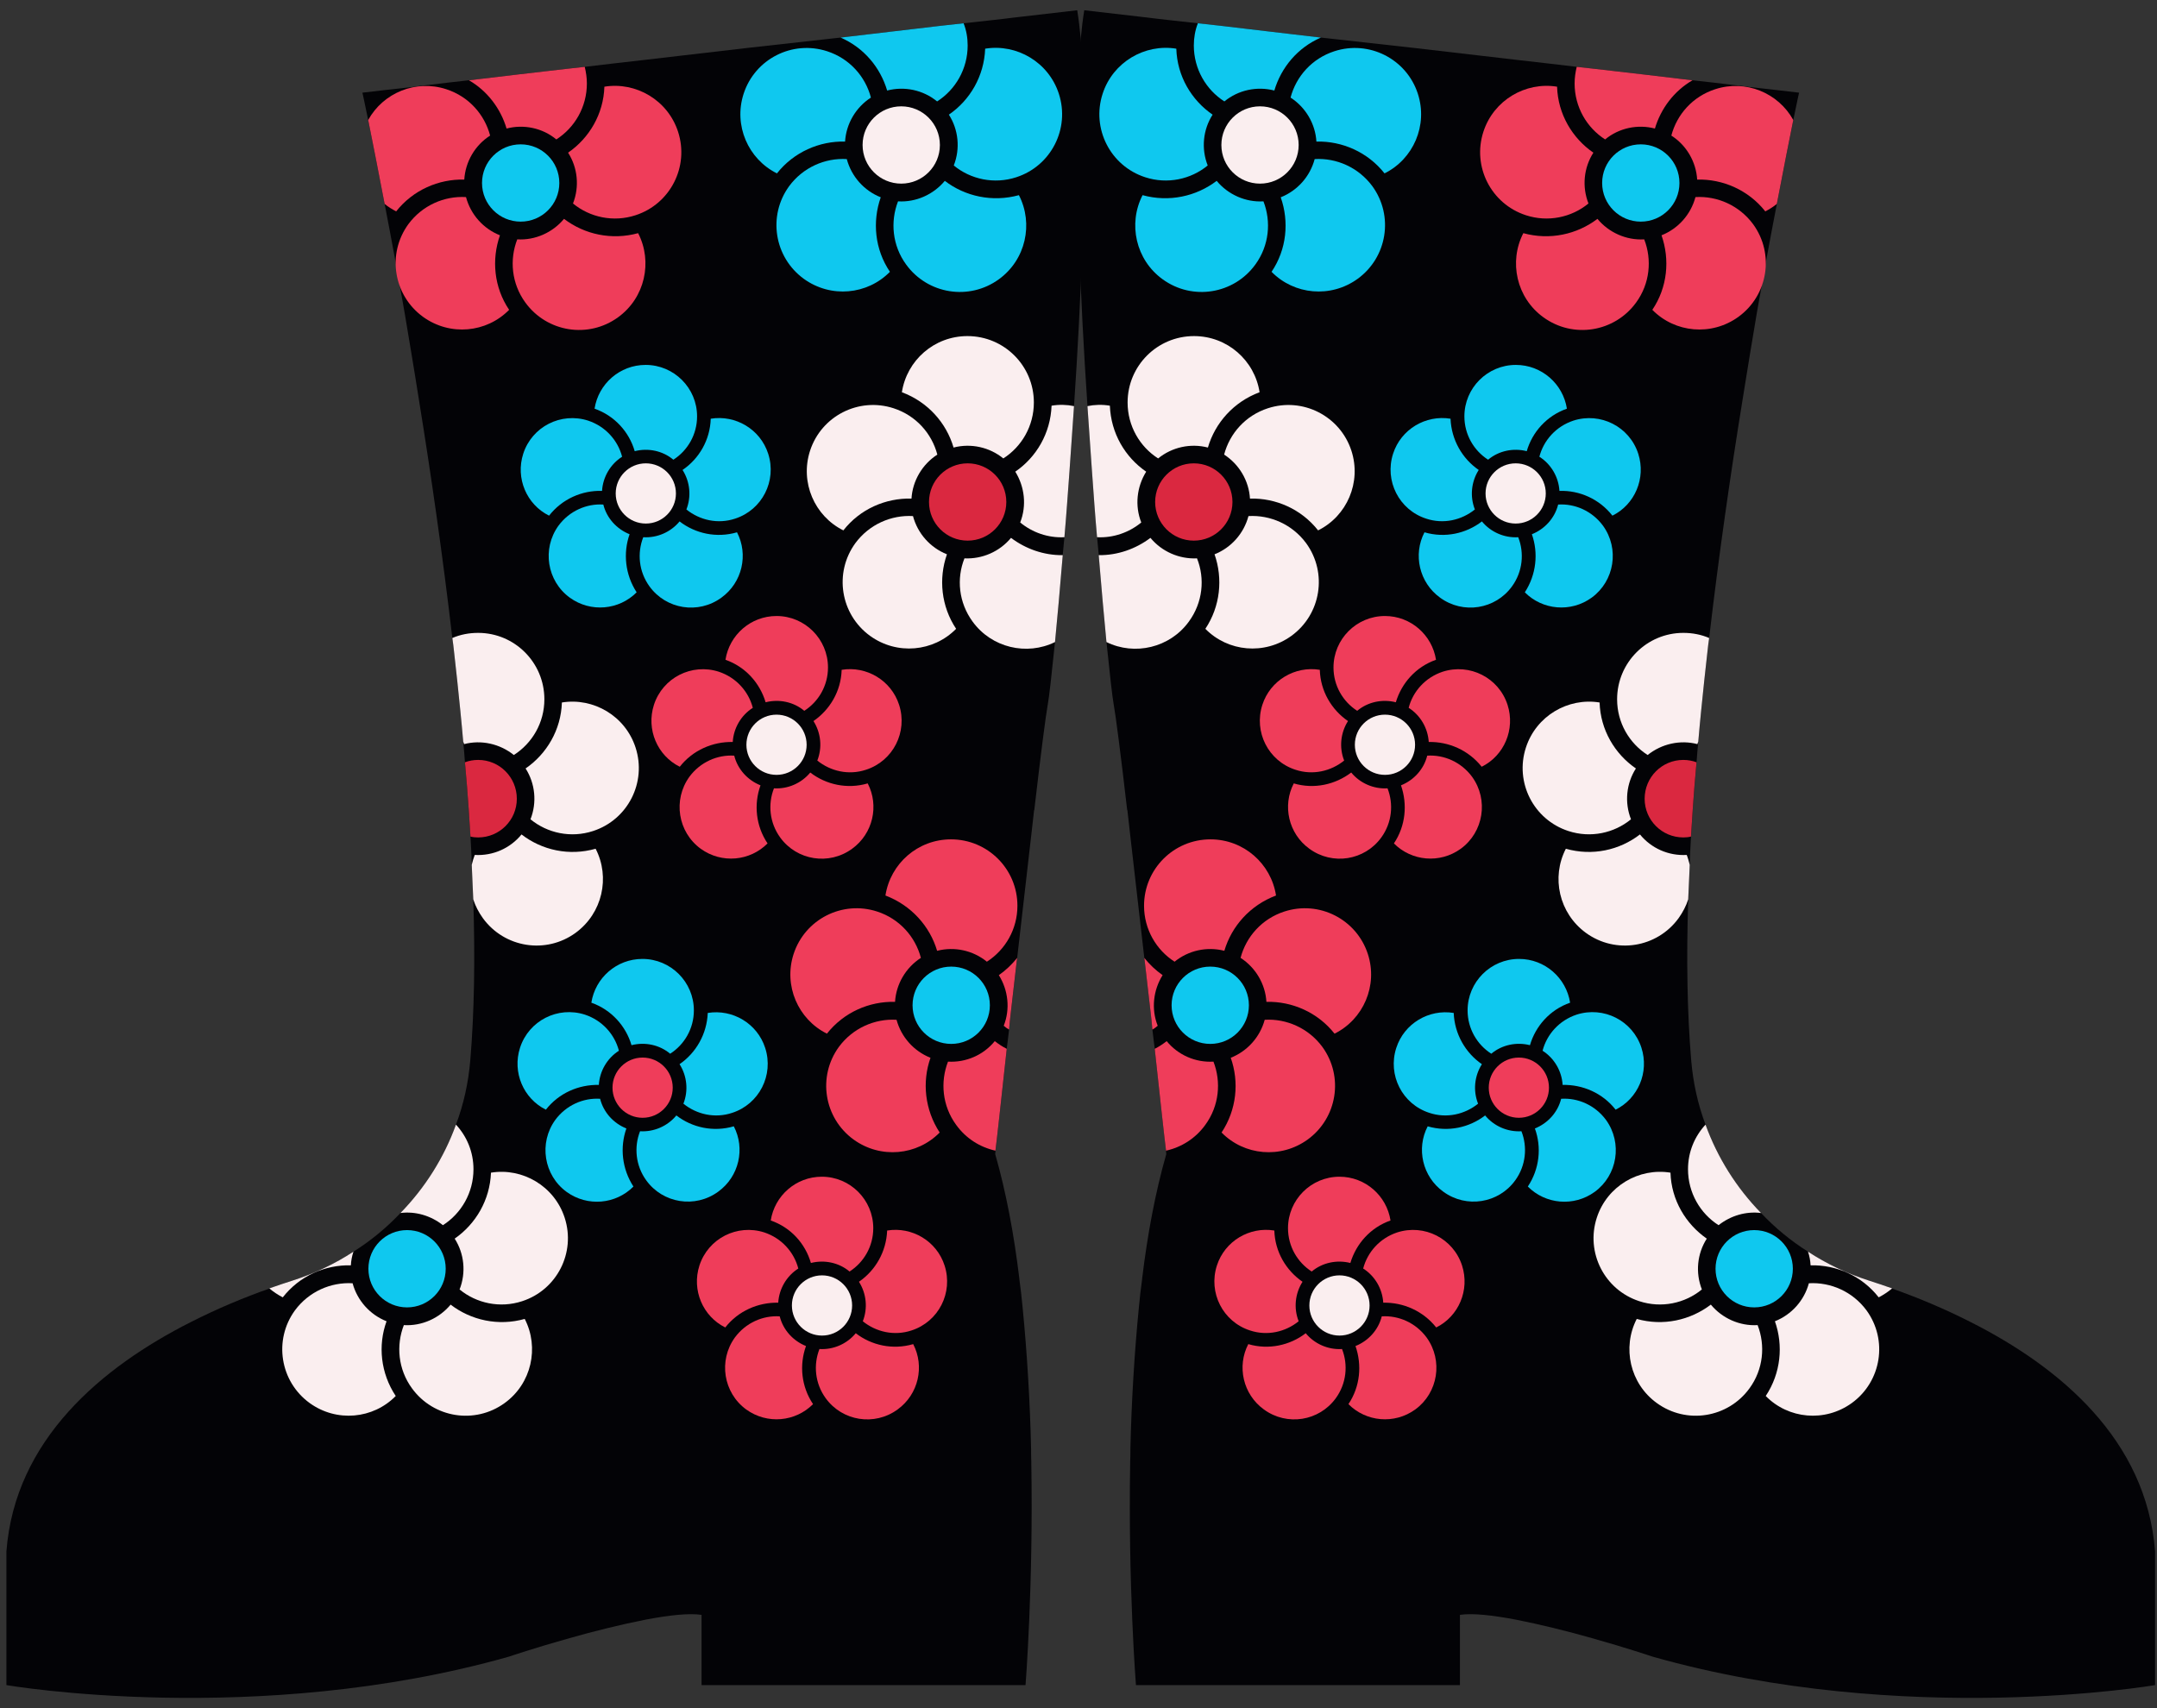 <svg width="101" height="80" viewBox="0 0 101 80" fill="none" xmlns="http://www.w3.org/2000/svg">
<rect x="0" y="0" width="101" height="80" fill="#333333" stroke="none"/>
<g clip-path="url(#clip0_301_2160)">
<path d="M50.78 7.41C50.77 8.66 50.73 10.01 50.68 11.39C50.6 13.88 50.46 16.5 50.29 19.02C50.22 20.05 50.15 21.06 50.08 22.04C50 23.13 49.93 24.17 49.84 25.16C49.81 25.45 49.79 25.73 49.76 26V26.03C49.63 27.58 49.51 28.95 49.4 30.07C49.24 31.63 49.12 32.69 49.06 33C48.97 33.49 48.72 35.42 48.43 37.94C48.43 37.94 48.42 37.94 48.42 37.95C48.38 38.32 48.33 38.71 48.29 39.1C48.08 40.91 47.85 42.9 47.63 44.85V44.86C47.62 44.91 47.62 44.95 47.61 45L47.32 47.52C47.29 47.76 47.27 47.99 47.25 48.22C47.21 48.53 47.18 48.83 47.14 49.12C46.88 51.51 46.68 53.36 46.61 53.89C46.61 54 46.6 54.05 46.6 54.05C47.11 55.83 47.48 57.81 47.73 59.88V59.9C47.79 60.34 47.84 60.76 47.88 61.2C48.1 63.43 48.23 65.7 48.28 67.84C48.28 68.05 48.28 68.26 48.29 68.46V68.5C48.39 74.26 48.02 78.92 48.02 78.92H32.85V75.63C32.26 75.54 31.31 75.65 30.25 75.85C29.08 76.08 27.79 76.4 26.67 76.72C25.06 77.17 23.82 77.59 23.82 77.59C12.01 80.93 0.3 78.92 0.3 78.92V72.66C0.7 67.42 4.76 64.03 8.93 61.92C10.19 61.28 11.44 60.76 12.61 60.35V60.34C12.99 60.21 13.35 60.08 13.71 59.97C14.73 59.64 15.68 59.19 16.55 58.62C17.36 58.11 18.1 57.5 18.75 56.81C19.9 55.63 20.79 54.22 21.35 52.67C21.71 51.72 21.93 50.71 22.02 49.67C22.21 47.41 22.25 44.85 22.16 42.12C22.14 41.6 22.12 41.06 22.09 40.52C22.09 40.51 22.09 40.5 22.09 40.5C22.09 40.25 22.07 40 22.06 39.74C22.05 39.55 22.04 39.37 22.03 39.18C22 38.77 21.98 38.36 21.95 37.95C21.95 37.94 21.95 37.94 21.95 37.94C21.9 37.2 21.84 36.45 21.77 35.7C21.75 35.38 21.72 35.06 21.69 34.74C21.61 33.79 21.51 32.84 21.41 31.88C21.36 31.43 21.31 30.98 21.26 30.52C21.24 30.31 21.21 30.09 21.18 29.88C20.73 26.02 20.18 22.2 19.62 18.75C19.4 17.34 19.17 16 18.96 14.73C18.88 14.29 18.81 13.86 18.73 13.44V13.43C18.66 13.05 18.6 12.69 18.53 12.33C18.53 12.32 18.53 12.32 18.53 12.31C18.35 11.31 18.17 10.39 18.01 9.55C17.69 7.87 17.42 6.52 17.24 5.62C17.07 4.79 16.97 4.34 16.97 4.34C17.56 4.27 18.34 4.18 19.26 4.08C19.27 4.08 19.27 4.08 19.27 4.08C19.52 4.04 19.77 4.01 20.05 3.98C20.64 3.91 21.28 3.83 21.95 3.76C21.96 3.76 21.96 3.76 21.96 3.76C23.36 3.59 24.91 3.41 26.57 3.22C26.84 3.19 27.11 3.16 27.38 3.13C28.28 3.02 29.2 2.92 30.14 2.81C31.76 2.62 33.42 2.43 35.04 2.24C36.42 2.09 37.79 1.93 39.08 1.79C39.17 1.78 39.27 1.77 39.36 1.76C41.05 1.56 42.62 1.38 44.03 1.21C44.41 1.17 44.77 1.13 45.12 1.09C46 0.99 46.81 0.91 47.5 0.82C49.34 0.61 50.44 0.48 50.44 0.48C50.7 2.08 50.81 4.54 50.78 7.41Z" fill="#030306"/>
<path d="M24.38 10.38C25.38 10.38 26.19 9.57 26.19 8.57C26.19 7.57 25.38 6.76 24.38 6.76C23.38 6.76 22.57 7.57 22.57 8.57C22.57 9.57 23.38 10.38 24.38 10.38Z" fill="#0FC8EF"/>
<path d="M23.41 11.02C22.63 10.71 22.04 10.05 21.82 9.23C20.8 9.17 19.77 9.62 19.12 10.5C18.11 11.89 18.42 13.83 19.81 14.84C21.07 15.75 22.78 15.59 23.84 14.51C23.13 13.46 23.01 12.16 23.41 11.02Z" fill="#EF3D5A"/>
<path d="M26.41 10.25C25.88 10.89 25.06 11.26 24.22 11.21C23.85 12.16 23.95 13.28 24.6 14.17C25.61 15.56 27.55 15.87 28.94 14.86C30.2 13.95 30.57 12.26 29.88 10.92C28.64 11.26 27.37 10.98 26.41 10.25Z" fill="#EF3D5A"/>
<path d="M26.6 7.15C27.05 7.85 27.14 8.74 26.83 9.53C27.62 10.18 28.72 10.42 29.76 10.08C31.39 9.55 32.28 7.8 31.75 6.17C31.27 4.69 29.78 3.82 28.3 4.06C28.26 5.34 27.59 6.47 26.6 7.15Z" fill="#EF3D5A"/>
<path d="M27.48 3.91C27.48 5.01 26.91 5.98 26.05 6.53C25.4 5.99 24.52 5.81 23.72 6.02C23.44 5.08 22.82 4.26 21.96 3.76C23.36 3.59 24.91 3.41 26.57 3.22C26.84 3.19 27.11 3.16 27.38 3.13C27.44 3.38 27.48 3.64 27.48 3.91Z" fill="#EF3D5A"/>
<path d="M22.95 6.35C22.24 6.8 21.79 7.58 21.74 8.41C20.54 8.38 19.34 8.9 18.55 9.9C18.36 9.8 18.18 9.69 18.01 9.55C17.69 7.87 17.42 6.52 17.24 5.62C17.94 4.35 19.47 3.71 20.9 4.18C21.95 4.52 22.69 5.36 22.95 6.35Z" fill="#EF3D5A"/>
<path d="M42.2 8.6C43.2 8.6 44.01 7.79 44.01 6.79C44.01 5.79 43.2 4.98 42.2 4.98C41.2 4.98 40.39 5.79 40.39 6.79C40.39 7.79 41.2 8.6 42.2 8.6Z" fill="#FAEEEF"/>
<path d="M41.24 9.24C40.46 8.93 39.87 8.27 39.65 7.45C38.63 7.39 37.6 7.84 36.95 8.72C35.94 10.11 36.25 12.05 37.64 13.06C38.9 13.97 40.61 13.81 41.67 12.73C40.96 11.68 40.84 10.38 41.24 9.24Z" fill="#0FC8EF"/>
<path d="M44.24 8.47C43.71 9.11 42.89 9.48 42.05 9.43C41.68 10.38 41.78 11.5 42.43 12.39C43.44 13.78 45.38 14.09 46.77 13.08C48.03 12.17 48.4 10.48 47.71 9.14C46.47 9.48 45.19 9.2 44.24 8.47Z" fill="#0FC8EF"/>
<path d="M44.43 5.37C44.88 6.07 44.97 6.96 44.66 7.75C45.45 8.4 46.55 8.64 47.59 8.3C49.22 7.77 50.11 6.02 49.58 4.39C49.1 2.91 47.61 2.04 46.13 2.28C46.08 3.57 45.42 4.69 44.43 5.37Z" fill="#0FC8EF"/>
<path d="M45.31 2.13C45.31 3.23 44.74 4.2 43.88 4.75C43.22 4.21 42.35 4.03 41.54 4.24C41.22 3.16 40.45 2.23 39.36 1.76C41.05 1.56 42.62 1.38 44.03 1.21C44.41 1.17 44.77 1.13 45.12 1.09C45.25 1.42 45.31 1.77 45.31 2.13Z" fill="#0FC8EF"/>
<path d="M39.57 6.63C39.62 5.8 40.07 5.03 40.78 4.57C40.52 3.58 39.78 2.74 38.73 2.4C37.1 1.87 35.35 2.76 34.82 4.39C34.34 5.87 35.03 7.45 36.38 8.12C37.17 7.12 38.37 6.6 39.57 6.63Z" fill="#0FC8EF"/>
<path d="M45.31 25.32C46.31 25.32 47.12 24.51 47.12 23.51C47.12 22.51 46.31 21.7 45.31 21.7C44.31 21.7 43.5 22.51 43.5 23.51C43.5 24.51 44.31 25.32 45.31 25.32Z" fill="#DA2840"/>
<path d="M44.34 25.96C43.56 25.65 42.97 24.99 42.75 24.17C41.73 24.11 40.7 24.56 40.05 25.44C39.04 26.83 39.35 28.77 40.74 29.78C42 30.69 43.71 30.53 44.77 29.45C44.07 28.4 43.94 27.1 44.34 25.96Z" fill="#FAEEEF"/>
<path d="M49.76 26V26.03C49.63 27.58 49.51 28.95 49.4 30.07C48.08 30.72 46.43 30.34 45.54 29.11C44.89 28.22 44.78 27.1 45.16 26.15C46 26.19 46.81 25.83 47.34 25.19C48.03 25.71 48.88 26.01 49.76 26Z" fill="#FAEEEF"/>
<path d="M50.29 19.02C50.22 20.05 50.15 21.06 50.08 22.04C49.999 23.13 49.929 24.17 49.84 25.16C49.08 25.2 48.34 24.94 47.77 24.47C48.08 23.68 47.98 22.8 47.54 22.09C48.53 21.41 49.19 20.29 49.239 19C49.599 18.94 49.95 18.95 50.29 19.02Z" fill="#FAEEEF"/>
<path d="M44.65 20.96C45.46 20.75 46.33 20.94 46.98 21.47C47.84 20.92 48.41 19.95 48.41 18.85C48.41 17.13 47.02 15.74 45.3 15.74C43.74 15.74 42.46 16.88 42.23 18.37C43.44 18.82 44.31 19.8 44.65 20.96Z" fill="#FAEEEF"/>
<path d="M42.68 23.35C42.73 22.52 43.18 21.75 43.89 21.29C43.63 20.3 42.89 19.46 41.84 19.12C40.21 18.59 38.46 19.48 37.93 21.11C37.45 22.59 38.14 24.17 39.49 24.84C40.27 23.84 41.47 23.32 42.68 23.35Z" fill="#FAEEEF"/>
<path d="M24.2 37.41C24.2 38.41 23.39 39.22 22.39 39.22C22.27 39.22 22.149 39.21 22.029 39.18C22 38.77 21.98 38.36 21.95 37.95C21.95 37.94 21.95 37.94 21.95 37.94C21.899 37.2 21.84 36.45 21.77 35.7C21.959 35.63 22.169 35.59 22.39 35.59C23.39 35.59 24.2 36.4 24.2 37.41Z" fill="#DA2840"/>
<path d="M22.09 40.52C22.09 40.51 22.09 40.5 22.09 40.5C22.13 40.34 22.17 40.19 22.23 40.04C23.08 40.09 23.89 39.73 24.42 39.08C25.38 39.82 26.65 40.1 27.89 39.75C28.58 41.09 28.21 42.77 26.95 43.69C25.56 44.7 23.62 44.39 22.61 43C22.41 42.72 22.26 42.43 22.16 42.12L22.09 40.52Z" fill="#FAEEEF"/>
<path d="M24.61 35.99C25.06 36.69 25.15 37.58 24.84 38.37C25.63 39.02 26.73 39.26 27.77 38.92C29.4 38.39 30.29 36.64 29.76 35.01C29.28 33.53 27.79 32.66 26.31 32.9C26.27 34.18 25.6 35.31 24.61 35.99Z" fill="#FAEEEF"/>
<path d="M25.49 32.75C25.49 33.85 24.92 34.81 24.06 35.36C23.4 34.83 22.53 34.64 21.73 34.85C21.72 34.81 21.71 34.77 21.69 34.74C21.61 33.79 21.51 32.84 21.41 31.88C21.36 31.43 21.31 30.98 21.26 30.52C21.24 30.31 21.21 30.09 21.18 29.88C21.55 29.72 21.96 29.64 22.39 29.64C24.1 29.64 25.49 31.03 25.49 32.75Z" fill="#FAEEEF"/>
<path d="M44.54 48.89C45.54 48.89 46.35 48.08 46.35 47.08C46.35 46.08 45.54 45.27 44.54 45.27C43.54 45.27 42.73 46.08 42.73 47.08C42.73 48.08 43.54 48.89 44.54 48.89Z" fill="#0FC8EF"/>
<path d="M43.57 49.54C42.79 49.23 42.2 48.57 41.98 47.76C40.96 47.7 39.93 48.15 39.28 49.03C38.27 50.42 38.58 52.36 39.97 53.37C41.23 54.28 42.94 54.12 44 53.04C43.3 51.97 43.17 50.67 43.57 49.54Z" fill="#EF3D5A"/>
<path d="M47.14 49.12C46.88 51.51 46.68 53.36 46.61 53.89C45.89 53.73 45.23 53.32 44.77 52.68C44.12 51.79 44.02 50.67 44.39 49.72C45.23 49.77 46.05 49.41 46.58 48.76C46.76 48.9 46.94 49.02 47.14 49.12Z" fill="#EF3D5A"/>
<path d="M47.63 44.86C47.62 44.91 47.62 44.95 47.609 45L47.319 47.52C47.289 47.76 47.27 47.99 47.249 48.22C47.16 48.17 47.08 48.11 46.999 48.04C47.309 47.26 47.209 46.37 46.77 45.67C47.099 45.44 47.38 45.17 47.63 44.86Z" fill="#EF3D5A"/>
<path d="M43.88 44.53C44.69 44.32 45.56 44.51 46.21 45.04C47.07 44.49 47.64 43.52 47.64 42.42C47.64 40.7 46.25 39.31 44.53 39.31C42.97 39.31 41.69 40.45 41.46 41.94C42.67 42.4 43.54 43.38 43.88 44.53Z" fill="#EF3D5A"/>
<path d="M41.91 46.92C41.96 46.09 42.41 45.32 43.12 44.86C42.86 43.87 42.12 43.03 41.07 42.69C39.44 42.16 37.69 43.05 37.16 44.68C36.68 46.16 37.37 47.74 38.72 48.41C39.51 47.41 40.7 46.89 41.91 46.92Z" fill="#EF3D5A"/>
<path d="M19.06 61.23C20.06 61.23 20.87 60.42 20.87 59.42C20.87 58.42 20.06 57.61 19.06 57.61C18.06 57.61 17.25 58.42 17.25 59.42C17.25 60.42 18.06 61.23 19.06 61.23Z" fill="#0FC8EF"/>
<path d="M18.1 61.88C17.32 61.57 16.73 60.91 16.51 60.1C15.49 60.04 14.46 60.49 13.81 61.37C12.8 62.76 13.11 64.7 14.5 65.71C15.76 66.62 17.47 66.46 18.53 65.38C17.82 64.31 17.69 63.01 18.1 61.88Z" fill="#FAEEEF"/>
<path d="M21.1 61.1C20.57 61.74 19.75 62.11 18.91 62.06C18.54 63.01 18.64 64.13 19.29 65.02C20.3 66.41 22.24 66.72 23.63 65.71C24.89 64.8 25.26 63.11 24.57 61.77C23.33 62.12 22.05 61.83 21.1 61.1Z" fill="#FAEEEF"/>
<path d="M21.29 58.01C21.74 58.71 21.83 59.6 21.52 60.39C22.31 61.04 23.41 61.28 24.45 60.94C26.08 60.41 26.97 58.66 26.44 57.03C25.96 55.55 24.47 54.68 22.99 54.92C22.94 56.2 22.28 57.32 21.29 58.01Z" fill="#FAEEEF"/>
<path d="M22.17 54.76C22.17 55.86 21.6 56.83 20.74 57.38C20.17 56.93 19.45 56.72 18.75 56.81C19.9 55.63 20.79 54.22 21.35 52.67C21.86 53.22 22.17 53.95 22.17 54.76Z" fill="#FAEEEF"/>
<path d="M16.55 58.62C16.48 58.83 16.44 59.04 16.43 59.26C15.23 59.23 14.03 59.75 13.24 60.76C13.01 60.64 12.8 60.5 12.61 60.34C12.99 60.21 13.35 60.08 13.71 59.97C14.73 59.64 15.68 59.19 16.55 58.62Z" fill="#FAEEEF"/>
<path d="M38.49 62.55C39.269 62.55 39.9 61.919 39.9 61.14C39.9 60.361 39.269 59.73 38.49 59.73C37.711 59.73 37.08 60.361 37.08 61.14C37.08 61.919 37.711 62.55 38.49 62.55Z" fill="#FAEEEF"/>
<path d="M37.74 63.04C37.14 62.8 36.67 62.29 36.51 61.65C35.72 61.6 34.92 61.95 34.41 62.64C33.63 63.72 33.87 65.23 34.94 66.01C35.92 66.72 37.25 66.59 38.07 65.76C37.52 64.94 37.42 63.93 37.74 63.04Z" fill="#EF3D5A"/>
<path d="M40.07 62.44C39.66 62.94 39.02 63.22 38.37 63.18C38.08 63.92 38.16 64.79 38.66 65.48C39.44 66.56 40.95 66.8 42.03 66.01C43.01 65.3 43.3 63.99 42.76 62.95C41.8 63.23 40.81 63.01 40.07 62.44Z" fill="#EF3D5A"/>
<path d="M40.22 60.03C40.57 60.58 40.64 61.27 40.4 61.88C41.02 62.38 41.87 62.58 42.68 62.31C43.95 61.9 44.64 60.54 44.23 59.27C43.86 58.12 42.7 57.44 41.54 57.63C41.5 58.63 40.99 59.5 40.22 60.03Z" fill="#EF3D5A"/>
<path d="M37.97 59.15C38.6 58.99 39.28 59.13 39.78 59.55C40.45 59.12 40.89 58.37 40.89 57.52C40.89 56.19 39.81 55.11 38.48 55.11C37.27 55.11 36.27 56 36.09 57.16C37.04 57.49 37.71 58.25 37.97 59.15Z" fill="#EF3D5A"/>
<path d="M36.44 61.01C36.48 60.36 36.83 59.76 37.38 59.41C37.18 58.64 36.6 57.99 35.79 57.72C34.52 57.31 33.16 58 32.75 59.27C32.38 60.42 32.91 61.65 33.96 62.17C34.57 61.39 35.51 60.99 36.44 61.01Z" fill="#EF3D5A"/>
<path d="M30.09 52.35C30.869 52.35 31.5 51.719 31.5 50.94C31.5 50.161 30.869 49.53 30.09 49.53C29.311 49.53 28.68 50.161 28.68 50.94C28.68 51.719 29.311 52.35 30.09 52.35Z" fill="#EF3D5A"/>
<path d="M29.33 52.85C28.73 52.61 28.26 52.1 28.1 51.46C27.31 51.41 26.51 51.76 26 52.45C25.22 53.53 25.46 55.04 26.53 55.82C27.51 56.53 28.84 56.4 29.66 55.57C29.12 54.74 29.02 53.73 29.33 52.85Z" fill="#0FC8EF"/>
<path d="M31.67 52.24C31.26 52.74 30.62 53.02 29.97 52.98C29.68 53.72 29.76 54.59 30.26 55.28C31.04 56.36 32.55 56.6 33.63 55.81C34.61 55.1 34.9 53.79 34.36 52.75C33.4 53.03 32.41 52.81 31.67 52.24Z" fill="#0FC8EF"/>
<path d="M31.82 49.84C32.17 50.39 32.24 51.08 32 51.69C32.62 52.19 33.47 52.39 34.28 52.12C35.55 51.71 36.24 50.35 35.83 49.08C35.46 47.93 34.3 47.25 33.14 47.44C33.1 48.43 32.59 49.31 31.82 49.84Z" fill="#0FC8EF"/>
<path d="M29.57 48.95C30.2 48.79 30.88 48.93 31.38 49.35C32.05 48.92 32.49 48.17 32.49 47.32C32.49 45.99 31.41 44.91 30.08 44.91C28.87 44.91 27.87 45.8 27.69 46.96C28.63 47.29 29.31 48.06 29.57 48.95Z" fill="#0FC8EF"/>
<path d="M28.04 50.81C28.08 50.16 28.43 49.56 28.98 49.21C28.78 48.44 28.2 47.79 27.39 47.52C26.12 47.11 24.76 47.8 24.35 49.07C23.98 50.22 24.51 51.45 25.56 51.97C26.17 51.19 27.1 50.79 28.04 50.81Z" fill="#0FC8EF"/>
<path d="M36.36 36.29C37.139 36.29 37.77 35.659 37.77 34.88C37.77 34.101 37.139 33.47 36.36 33.47C35.581 33.47 34.95 34.101 34.95 34.88C34.95 35.659 35.581 36.29 36.36 36.29Z" fill="#FAEEEF"/>
<path d="M35.61 36.78C35.01 36.54 34.54 36.03 34.38 35.39C33.59 35.34 32.79 35.69 32.28 36.38C31.5 37.46 31.74 38.97 32.81 39.75C33.79 40.46 35.12 40.33 35.94 39.5C35.39 38.68 35.29 37.67 35.61 36.78Z" fill="#EF3D5A"/>
<path d="M37.94 36.18C37.53 36.68 36.89 36.96 36.24 36.92C35.95 37.66 36.03 38.53 36.53 39.22C37.31 40.3 38.82 40.54 39.9 39.75C40.88 39.04 41.17 37.73 40.63 36.69C39.67 36.97 38.68 36.75 37.94 36.18Z" fill="#EF3D5A"/>
<path d="M38.09 33.77C38.44 34.32 38.51 35.01 38.27 35.62C38.89 36.12 39.74 36.32 40.55 36.05C41.82 35.64 42.51 34.28 42.1 33.01C41.73 31.86 40.57 31.18 39.41 31.37C39.38 32.37 38.86 33.24 38.09 33.77Z" fill="#EF3D5A"/>
<path d="M35.85 32.89C36.48 32.73 37.16 32.87 37.66 33.29C38.33 32.86 38.77 32.11 38.77 31.26C38.77 29.93 37.69 28.85 36.36 28.85C35.15 28.85 34.15 29.74 33.97 30.9C34.91 31.23 35.58 31.99 35.85 32.89Z" fill="#EF3D5A"/>
<path d="M34.31 34.75C34.35 34.1 34.7 33.5 35.25 33.15C35.05 32.38 34.47 31.73 33.66 31.46C32.39 31.05 31.03 31.74 30.62 33.01C30.25 34.16 30.78 35.39 31.83 35.91C32.44 35.13 33.38 34.73 34.31 34.75Z" fill="#EF3D5A"/>
<path d="M30.24 24.52C31.019 24.52 31.65 23.889 31.65 23.11C31.65 22.331 31.019 21.7 30.24 21.7C29.461 21.7 28.83 22.331 28.83 23.11C28.83 23.889 29.461 24.52 30.24 24.52Z" fill="#FAEEEF"/>
<path d="M29.48 25.02C28.88 24.78 28.41 24.27 28.25 23.63C27.46 23.58 26.66 23.93 26.15 24.62C25.37 25.7 25.61 27.21 26.68 27.99C27.66 28.7 28.99 28.57 29.81 27.74C29.27 26.91 29.17 25.9 29.48 25.02Z" fill="#0FC8EF"/>
<path d="M31.82 24.42C31.41 24.92 30.77 25.2 30.12 25.16C29.83 25.9 29.91 26.77 30.41 27.46C31.19 28.54 32.7 28.78 33.78 27.99C34.76 27.28 35.05 25.97 34.51 24.93C33.55 25.21 32.56 24.99 31.82 24.42Z" fill="#0FC8EF"/>
<path d="M31.96 22.01C32.31 22.56 32.38 23.25 32.14 23.86C32.76 24.36 33.61 24.56 34.42 24.29C35.69 23.88 36.38 22.52 35.97 21.25C35.6 20.1 34.44 19.42 33.28 19.61C33.25 20.6 32.74 21.48 31.96 22.01Z" fill="#0FC8EF"/>
<path d="M29.72 21.13C30.35 20.97 31.03 21.11 31.53 21.53C32.2 21.1 32.64 20.35 32.64 19.5C32.64 18.17 31.56 17.09 30.23 17.09C29.02 17.09 28.02 17.98 27.84 19.14C28.78 19.47 29.46 20.23 29.72 21.13Z" fill="#0FC8EF"/>
<path d="M28.19 22.99C28.23 22.34 28.58 21.74 29.13 21.39C28.93 20.62 28.35 19.97 27.54 19.7C26.27 19.29 24.91 19.98 24.5 21.25C24.13 22.4 24.66 23.63 25.71 24.15C26.32 23.37 27.25 22.96 28.19 22.99Z" fill="#0FC8EF"/>
<path d="M50.43 7.41C50.44 8.66 50.48 10.01 50.53 11.39C50.61 13.88 50.75 16.5 50.92 19.02C50.99 20.05 51.06 21.06 51.13 22.04C51.21 23.13 51.28 24.17 51.37 25.16C51.4 25.45 51.42 25.73 51.45 26V26.03C51.58 27.58 51.7 28.95 51.81 30.07C51.97 31.63 52.09 32.69 52.15 33C52.24 33.49 52.49 35.42 52.78 37.94C52.78 37.94 52.79 37.94 52.79 37.95C52.83 38.32 52.88 38.71 52.92 39.1C53.13 40.91 53.36 42.9 53.58 44.85V44.86C53.59 44.91 53.59 44.95 53.6 45L53.89 47.52C53.92 47.76 53.94 47.99 53.96 48.22C54 48.53 54.03 48.83 54.07 49.12C54.33 51.51 54.53 53.36 54.6 53.89C54.6 54 54.61 54.05 54.61 54.05C54.1 55.83 53.73 57.81 53.48 59.88V59.9C53.42 60.34 53.37 60.76 53.33 61.2C53.11 63.43 52.98 65.7 52.93 67.84C52.93 68.05 52.93 68.26 52.92 68.46V68.5C52.82 74.26 53.19 78.92 53.19 78.92H68.36V75.63C68.95 75.54 69.9 75.65 70.96 75.85C72.13 76.08 73.42 76.4 74.54 76.72C76.15 77.17 77.39 77.59 77.39 77.59C89.2 80.93 100.91 78.92 100.91 78.92V72.66C100.51 67.42 96.45 64.03 92.28 61.92C91.02 61.28 89.77 60.76 88.6 60.35V60.34C88.22 60.21 87.86 60.08 87.5 59.97C86.48 59.64 85.53 59.19 84.66 58.62C83.85 58.11 83.11 57.5 82.46 56.81C81.31 55.63 80.42 54.22 79.86 52.67C79.5 51.72 79.28 50.71 79.19 49.67C79 47.41 78.96 44.85 79.05 42.12C79.07 41.6 79.09 41.06 79.12 40.52C79.12 40.51 79.12 40.5 79.12 40.5C79.12 40.25 79.14 40 79.15 39.74C79.16 39.55 79.17 39.37 79.18 39.18C79.21 38.77 79.23 38.36 79.26 37.95C79.26 37.94 79.26 37.94 79.26 37.94C79.31 37.2 79.37 36.45 79.44 35.7C79.46 35.38 79.49 35.06 79.52 34.74C79.6 33.79 79.7 32.84 79.8 31.88C79.85 31.43 79.9 30.98 79.95 30.52C79.97 30.31 80 30.09 80.03 29.88C80.48 26.02 81.03 22.2 81.59 18.75C81.81 17.34 82.04 16 82.25 14.73C82.33 14.29 82.4 13.86 82.48 13.44V13.43C82.55 13.05 82.61 12.69 82.68 12.33C82.68 12.32 82.68 12.32 82.68 12.31C82.86 11.31 83.04 10.39 83.2 9.55C83.52 7.87 83.79 6.52 83.97 5.62C84.14 4.79 84.24 4.34 84.24 4.34C83.65 4.27 82.87 4.18 81.95 4.08C81.94 4.08 81.94 4.08 81.94 4.08C81.69 4.04 81.44 4.01 81.16 3.98C80.57 3.91 79.93 3.83 79.26 3.76C79.25 3.76 79.25 3.76 79.25 3.76C77.85 3.59 76.3 3.41 74.64 3.22C74.37 3.19 74.1 3.16 73.83 3.13C72.93 3.02 72.01 2.92 71.07 2.81C69.45 2.62 67.79 2.43 66.17 2.24C64.79 2.09 63.42 1.93 62.13 1.79C62.04 1.78 61.94 1.77 61.85 1.76C60.16 1.56 58.59 1.38 57.18 1.21C56.8 1.17 56.44 1.13 56.09 1.09C55.21 0.99 54.4 0.91 53.71 0.82C51.87 0.61 50.77 0.48 50.77 0.48C50.51 2.08 50.4 4.54 50.43 7.41Z" fill="#030306"/>
<path d="M76.829 10.38C77.829 10.38 78.639 9.57 78.639 8.57C78.639 7.57 77.829 6.76 76.829 6.76C75.829 6.76 75.019 7.57 75.019 8.57C75.019 9.57 75.829 10.38 76.829 10.38Z" fill="#0FC8EF"/>
<path d="M77.799 11.02C78.579 10.71 79.169 10.05 79.389 9.23C80.409 9.17 81.439 9.62 82.089 10.5C83.099 11.89 82.789 13.83 81.399 14.84C80.139 15.75 78.429 15.59 77.369 14.51C78.079 13.46 78.199 12.16 77.799 11.02Z" fill="#EF3D5A"/>
<path d="M74.799 10.25C75.329 10.89 76.149 11.26 76.989 11.21C77.359 12.16 77.259 13.28 76.609 14.17C75.599 15.56 73.659 15.87 72.269 14.86C71.009 13.95 70.639 12.26 71.329 10.92C72.569 11.26 73.839 10.98 74.799 10.25Z" fill="#EF3D5A"/>
<path d="M74.609 7.15C74.159 7.85 74.069 8.74 74.379 9.53C73.589 10.18 72.489 10.42 71.449 10.08C69.819 9.55 68.929 7.8 69.459 6.17C69.939 4.69 71.429 3.82 72.909 4.06C72.949 5.34 73.619 6.47 74.609 7.15Z" fill="#EF3D5A"/>
<path d="M73.73 3.91C73.73 5.01 74.299 5.98 75.159 6.53C75.809 5.99 76.689 5.81 77.49 6.02C77.769 5.08 78.389 4.26 79.249 3.76C77.85 3.59 76.299 3.41 74.639 3.22C74.37 3.19 74.1 3.16 73.829 3.13C73.769 3.38 73.73 3.64 73.73 3.91Z" fill="#EF3D5A"/>
<path d="M78.259 6.35C78.969 6.8 79.419 7.58 79.469 8.41C80.669 8.38 81.869 8.9 82.659 9.9C82.849 9.8 83.029 9.69 83.199 9.55C83.519 7.87 83.789 6.52 83.969 5.62C83.269 4.35 81.739 3.71 80.309 4.18C79.259 4.52 78.519 5.36 78.259 6.35Z" fill="#EF3D5A"/>
<path d="M58.999 8.6C59.999 8.6 60.809 7.79 60.809 6.79C60.809 5.79 59.999 4.98 58.999 4.98C58 4.98 57.19 5.79 57.19 6.79C57.19 7.79 58 8.6 58.999 8.6Z" fill="#FAEEEF"/>
<path d="M59.969 9.24C60.749 8.93 61.34 8.27 61.559 7.45C62.58 7.39 63.609 7.84 64.26 8.72C65.269 10.11 64.96 12.05 63.569 13.06C62.309 13.97 60.6 13.81 59.54 12.73C60.25 11.68 60.37 10.38 59.969 9.24Z" fill="#0FC8EF"/>
<path d="M56.97 8.47C57.5 9.11 58.32 9.48 59.16 9.43C59.53 10.38 59.43 11.5 58.78 12.39C57.77 13.78 55.83 14.09 54.44 13.08C53.18 12.17 52.81 10.48 53.5 9.14C54.74 9.48 56.01 9.2 56.97 8.47Z" fill="#0FC8EF"/>
<path d="M56.78 5.37C56.33 6.07 56.24 6.96 56.55 7.75C55.76 8.4 54.66 8.64 53.62 8.3C51.99 7.77 51.1 6.02 51.63 4.39C52.11 2.91 53.6 2.04 55.08 2.28C55.12 3.57 55.79 4.69 56.78 5.37Z" fill="#0FC8EF"/>
<path d="M55.9 2.13C55.9 3.23 56.47 4.2 57.33 4.75C57.99 4.21 58.86 4.03 59.67 4.24C59.99 3.16 60.76 2.23 61.85 1.76C60.16 1.56 58.59 1.38 57.18 1.21C56.8 1.17 56.44 1.13 56.09 1.09C55.96 1.42 55.9 1.77 55.9 2.13Z" fill="#0FC8EF"/>
<path d="M61.64 6.63C61.59 5.8 61.14 5.03 60.43 4.57C60.69 3.58 61.43 2.74 62.48 2.4C64.11 1.87 65.86 2.76 66.39 4.39C66.87 5.87 66.18 7.45 64.83 8.12C64.04 7.12 62.84 6.6 61.64 6.63Z" fill="#0FC8EF"/>
<path d="M55.899 25.32C56.899 25.32 57.709 24.51 57.709 23.51C57.709 22.51 56.899 21.7 55.899 21.7C54.9 21.7 54.089 22.51 54.089 23.51C54.089 24.51 54.9 25.32 55.899 25.32Z" fill="#DA2840"/>
<path d="M56.87 25.96C57.65 25.65 58.239 24.99 58.459 24.17C59.48 24.11 60.51 24.56 61.16 25.44C62.169 26.83 61.859 28.77 60.469 29.78C59.209 30.69 57.499 30.53 56.44 29.45C57.139 28.4 57.27 27.1 56.87 25.96Z" fill="#FAEEEF"/>
<path d="M51.449 26V26.03C51.579 27.58 51.699 28.95 51.809 30.07C53.129 30.72 54.779 30.34 55.669 29.11C56.319 28.22 56.429 27.1 56.049 26.15C55.209 26.19 54.399 25.83 53.869 25.19C53.179 25.71 52.329 26.01 51.449 26Z" fill="#FAEEEF"/>
<path d="M50.919 19.02C50.989 20.05 51.059 21.06 51.129 22.04C51.209 23.13 51.279 24.17 51.369 25.16C52.129 25.2 52.869 24.94 53.439 24.47C53.129 23.68 53.229 22.8 53.669 22.09C52.679 21.41 52.019 20.29 51.969 19C51.609 18.94 51.259 18.95 50.919 19.02Z" fill="#FAEEEF"/>
<path d="M56.559 20.96C55.749 20.75 54.879 20.94 54.229 21.47C53.369 20.92 52.799 19.95 52.799 18.85C52.799 17.13 54.189 15.74 55.909 15.74C57.469 15.74 58.749 16.88 58.979 18.37C57.769 18.82 56.899 19.8 56.559 20.96Z" fill="#FAEEEF"/>
<path d="M58.529 23.35C58.479 22.52 58.029 21.75 57.319 21.29C57.579 20.3 58.319 19.46 59.369 19.12C60.999 18.59 62.749 19.48 63.279 21.11C63.759 22.59 63.069 24.17 61.719 24.84C60.929 23.84 59.739 23.32 58.529 23.35Z" fill="#FAEEEF"/>
<path d="M77.009 37.41C77.009 38.41 77.819 39.22 78.819 39.22C78.939 39.22 79.059 39.21 79.179 39.18C79.209 38.77 79.229 38.36 79.259 37.95C79.259 37.94 79.259 37.94 79.259 37.94C79.309 37.2 79.369 36.45 79.439 35.7C79.249 35.63 79.039 35.59 78.819 35.59C77.819 35.59 77.009 36.4 77.009 37.41Z" fill="#DA2840"/>
<path d="M79.049 42.12C78.95 42.43 78.799 42.72 78.6 43C77.59 44.39 75.65 44.7 74.26 43.69C72.999 42.77 72.629 41.09 73.32 39.75C74.559 40.1 75.829 39.82 76.79 39.08C77.32 39.73 78.129 40.09 78.98 40.04C79.04 40.19 79.079 40.34 79.12 40.5C79.12 40.5 79.12 40.51 79.12 40.52L79.049 42.12Z" fill="#FAEEEF"/>
<path d="M76.6 35.99C76.15 36.69 76.059 37.58 76.37 38.37C75.579 39.02 74.48 39.26 73.439 38.92C71.809 38.39 70.919 36.64 71.45 35.01C71.93 33.53 73.419 32.66 74.9 32.9C74.939 34.18 75.609 35.31 76.6 35.99Z" fill="#FAEEEF"/>
<path d="M75.72 32.75C75.72 33.85 76.29 34.81 77.15 35.36C77.81 34.83 78.68 34.64 79.48 34.85C79.49 34.81 79.5 34.77 79.52 34.74C79.6 33.79 79.7 32.84 79.8 31.88C79.85 31.43 79.9 30.98 79.95 30.52C79.97 30.31 80 30.09 80.03 29.88C79.66 29.72 79.25 29.64 78.82 29.64C77.11 29.64 75.72 31.03 75.72 32.75Z" fill="#FAEEEF"/>
<path d="M56.669 48.89C57.669 48.89 58.479 48.08 58.479 47.08C58.479 46.08 57.669 45.27 56.669 45.27C55.67 45.27 54.859 46.08 54.859 47.08C54.859 48.08 55.67 48.89 56.669 48.89Z" fill="#0FC8EF"/>
<path d="M57.629 49.54C58.409 49.23 58.999 48.57 59.219 47.76C60.239 47.7 61.269 48.15 61.919 49.03C62.929 50.42 62.619 52.36 61.229 53.37C59.969 54.28 58.259 54.12 57.199 53.04C57.909 51.97 58.029 50.67 57.629 49.54Z" fill="#EF3D5A"/>
<path d="M54.069 49.12C54.329 51.51 54.529 53.36 54.599 53.89C55.319 53.73 55.979 53.32 56.439 52.68C57.089 51.79 57.189 50.67 56.819 49.72C55.979 49.77 55.159 49.41 54.629 48.76C54.449 48.9 54.269 49.02 54.069 49.12Z" fill="#EF3D5A"/>
<path d="M53.579 44.86C53.589 44.91 53.589 44.95 53.599 45L53.889 47.52C53.919 47.76 53.939 47.99 53.959 48.22C54.049 48.17 54.129 48.11 54.209 48.04C53.899 47.26 53.999 46.37 54.439 45.67C54.109 45.44 53.829 45.17 53.579 44.86Z" fill="#EF3D5A"/>
<path d="M57.329 44.53C56.519 44.32 55.649 44.51 54.999 45.04C54.139 44.49 53.569 43.52 53.569 42.42C53.569 40.7 54.959 39.31 56.679 39.31C58.239 39.31 59.519 40.45 59.749 41.94C58.529 42.4 57.669 43.38 57.329 44.53Z" fill="#EF3D5A"/>
<path d="M59.299 46.92C59.249 46.09 58.799 45.32 58.089 44.86C58.349 43.87 59.089 43.03 60.139 42.69C61.769 42.16 63.519 43.05 64.049 44.68C64.529 46.16 63.839 47.74 62.489 48.41C61.699 47.41 60.499 46.89 59.299 46.92Z" fill="#EF3D5A"/>
<path d="M82.139 61.23C83.139 61.23 83.949 60.42 83.949 59.42C83.949 58.42 83.139 57.61 82.139 57.61C81.139 57.61 80.329 58.42 80.329 59.42C80.329 60.42 81.139 61.23 82.139 61.23Z" fill="#0FC8EF"/>
<path d="M83.109 61.88C83.889 61.57 84.479 60.91 84.699 60.1C85.719 60.04 86.749 60.49 87.399 61.37C88.409 62.76 88.099 64.7 86.709 65.71C85.449 66.62 83.739 66.46 82.679 65.38C83.389 64.31 83.509 63.01 83.109 61.88Z" fill="#FAEEEF"/>
<path d="M80.109 61.1C80.639 61.74 81.459 62.11 82.299 62.06C82.669 63.01 82.569 64.13 81.919 65.02C80.909 66.41 78.969 66.72 77.579 65.71C76.319 64.8 75.949 63.11 76.639 61.77C77.879 62.12 79.149 61.83 80.109 61.1Z" fill="#FAEEEF"/>
<path d="M79.919 58.01C79.469 58.71 79.379 59.6 79.689 60.39C78.899 61.04 77.799 61.28 76.759 60.94C75.129 60.41 74.239 58.66 74.769 57.03C75.249 55.55 76.739 54.68 78.219 54.92C78.259 56.2 78.929 57.32 79.919 58.01Z" fill="#FAEEEF"/>
<path d="M79.04 54.76C79.04 55.86 79.61 56.83 80.47 57.38C81.04 56.93 81.76 56.72 82.46 56.81C81.31 55.63 80.42 54.22 79.86 52.67C79.35 53.22 79.04 53.95 79.04 54.76Z" fill="#FAEEEF"/>
<path d="M84.659 58.62C84.729 58.83 84.769 59.04 84.779 59.26C85.979 59.23 87.179 59.75 87.969 60.76C88.199 60.64 88.409 60.5 88.599 60.34C88.219 60.21 87.859 60.08 87.499 59.97C86.479 59.64 85.529 59.19 84.659 58.62Z" fill="#FAEEEF"/>
<path d="M62.72 62.55C63.498 62.55 64.13 61.919 64.13 61.14C64.13 60.361 63.498 59.73 62.72 59.73C61.941 59.73 61.31 60.361 61.31 61.14C61.31 61.919 61.941 62.55 62.72 62.55Z" fill="#FAEEEF"/>
<path d="M63.47 63.04C64.07 62.8 64.54 62.29 64.7 61.65C65.49 61.6 66.29 61.95 66.8 62.64C67.58 63.72 67.34 65.23 66.27 66.01C65.29 66.72 63.96 66.59 63.14 65.76C63.69 64.94 63.78 63.93 63.47 63.04Z" fill="#EF3D5A"/>
<path d="M61.14 62.44C61.55 62.94 62.19 63.22 62.84 63.18C63.13 63.92 63.05 64.79 62.55 65.48C61.77 66.56 60.26 66.8 59.18 66.01C58.2 65.3 57.91 63.99 58.45 62.95C59.4 63.23 60.4 63.01 61.14 62.44Z" fill="#EF3D5A"/>
<path d="M60.99 60.03C60.64 60.58 60.569 61.27 60.809 61.88C60.19 62.38 59.34 62.58 58.53 62.31C57.26 61.9 56.57 60.54 56.98 59.27C57.35 58.12 58.51 57.44 59.67 57.63C59.7 58.63 60.22 59.5 60.99 60.03Z" fill="#EF3D5A"/>
<path d="M63.23 59.15C62.6 58.99 61.92 59.13 61.42 59.55C60.75 59.12 60.31 58.37 60.31 57.52C60.31 56.19 61.39 55.11 62.72 55.11C63.93 55.11 64.93 56 65.11 57.16C64.17 57.49 63.5 58.25 63.23 59.15Z" fill="#EF3D5A"/>
<path d="M64.77 61.01C64.73 60.36 64.38 59.76 63.83 59.41C64.03 58.64 64.61 57.99 65.42 57.72C66.69 57.31 68.05 58 68.46 59.27C68.83 60.42 68.3 61.65 67.25 62.17C66.63 61.39 65.7 60.99 64.77 61.01Z" fill="#EF3D5A"/>
<path d="M71.12 52.35C71.898 52.35 72.529 51.719 72.529 50.94C72.529 50.161 71.898 49.53 71.12 49.53C70.341 49.53 69.71 50.161 69.71 50.94C69.71 51.719 70.341 52.35 71.12 52.35Z" fill="#EF3D5A"/>
<path d="M71.87 52.85C72.47 52.61 72.94 52.1 73.1 51.46C73.89 51.41 74.69 51.76 75.2 52.45C75.98 53.53 75.74 55.04 74.67 55.82C73.69 56.53 72.36 56.4 71.54 55.57C72.09 54.74 72.19 53.73 71.87 52.85Z" fill="#0FC8EF"/>
<path d="M69.54 52.24C69.95 52.74 70.59 53.02 71.24 52.98C71.53 53.72 71.45 54.59 70.95 55.28C70.17 56.36 68.66 56.6 67.58 55.81C66.6 55.1 66.31 53.79 66.85 52.75C67.81 53.03 68.8 52.81 69.54 52.24Z" fill="#0FC8EF"/>
<path d="M69.389 49.84C69.039 50.39 68.969 51.08 69.21 51.69C68.59 52.19 67.739 52.39 66.93 52.12C65.659 51.71 64.969 50.35 65.379 49.08C65.749 47.93 66.909 47.25 68.069 47.44C68.109 48.43 68.619 49.31 69.389 49.84Z" fill="#0FC8EF"/>
<path d="M71.639 48.95C71.009 48.79 70.329 48.93 69.829 49.35C69.159 48.92 68.719 48.17 68.719 47.32C68.719 45.99 69.799 44.91 71.129 44.91C72.339 44.91 73.339 45.8 73.519 46.96C72.569 47.29 71.899 48.06 71.639 48.95Z" fill="#0FC8EF"/>
<path d="M73.169 50.81C73.129 50.16 72.779 49.56 72.23 49.21C72.43 48.44 73.01 47.79 73.82 47.52C75.09 47.11 76.45 47.8 76.859 49.07C77.23 50.22 76.7 51.45 75.65 51.97C75.04 51.19 74.109 50.79 73.169 50.81Z" fill="#0FC8EF"/>
<path d="M64.85 36.29C65.628 36.29 66.26 35.659 66.26 34.88C66.26 34.101 65.628 33.47 64.85 33.47C64.071 33.47 63.44 34.101 63.44 34.88C63.44 35.659 64.071 36.29 64.85 36.29Z" fill="#FAEEEF"/>
<path d="M65.6 36.78C66.2 36.54 66.669 36.03 66.829 35.39C67.62 35.34 68.419 35.69 68.93 36.38C69.71 37.46 69.469 38.97 68.4 39.75C67.419 40.46 66.09 40.33 65.269 39.5C65.82 38.68 65.909 37.67 65.6 36.78Z" fill="#EF3D5A"/>
<path d="M63.27 36.18C63.68 36.68 64.32 36.96 64.97 36.92C65.26 37.66 65.18 38.53 64.68 39.22C63.9 40.3 62.39 40.54 61.31 39.75C60.33 39.04 60.04 37.73 60.58 36.69C61.53 36.97 62.52 36.75 63.27 36.18Z" fill="#EF3D5A"/>
<path d="M63.119 33.77C62.769 34.32 62.699 35.01 62.939 35.62C62.319 36.12 61.469 36.32 60.659 36.05C59.389 35.64 58.699 34.28 59.109 33.01C59.479 31.86 60.639 31.18 61.799 31.37C61.829 32.37 62.349 33.24 63.119 33.77Z" fill="#EF3D5A"/>
<path d="M65.359 32.89C64.73 32.73 64.049 32.87 63.55 33.29C62.88 32.86 62.44 32.11 62.44 31.26C62.44 29.93 63.52 28.85 64.85 28.85C66.059 28.85 67.059 29.74 67.24 30.9C66.299 31.23 65.629 31.99 65.359 32.89Z" fill="#EF3D5A"/>
<path d="M66.9 34.75C66.859 34.1 66.51 33.5 65.96 33.15C66.159 32.38 66.74 31.73 67.549 31.46C68.82 31.05 70.18 31.74 70.59 33.01C70.96 34.16 70.43 35.39 69.379 35.91C68.76 35.13 67.829 34.73 66.9 34.75Z" fill="#EF3D5A"/>
<path d="M70.97 24.52C71.748 24.52 72.38 23.889 72.38 23.11C72.38 22.331 71.748 21.7 70.97 21.7C70.191 21.7 69.56 22.331 69.56 23.11C69.56 23.889 70.191 24.52 70.97 24.52Z" fill="#FAEEEF"/>
<path d="M71.729 25.02C72.329 24.78 72.799 24.27 72.959 23.63C73.749 23.58 74.549 23.93 75.059 24.62C75.839 25.7 75.599 27.21 74.529 27.99C73.549 28.7 72.219 28.57 71.399 27.74C71.939 26.91 72.039 25.9 71.729 25.02Z" fill="#0FC8EF"/>
<path d="M69.39 24.42C69.8 24.92 70.44 25.2 71.09 25.16C71.38 25.9 71.3 26.77 70.8 27.46C70.02 28.54 68.51 28.78 67.43 27.99C66.45 27.28 66.16 25.97 66.7 24.93C67.66 25.21 68.65 24.99 69.39 24.42Z" fill="#0FC8EF"/>
<path d="M69.24 22.01C68.89 22.56 68.82 23.25 69.06 23.86C68.44 24.36 67.59 24.56 66.78 24.29C65.51 23.88 64.82 22.52 65.23 21.25C65.6 20.1 66.76 19.42 67.92 19.61C67.96 20.6 68.47 21.48 69.24 22.01Z" fill="#0FC8EF"/>
<path d="M71.489 21.13C70.859 20.97 70.179 21.11 69.679 21.53C69.009 21.1 68.569 20.35 68.569 19.5C68.569 18.17 69.649 17.09 70.979 17.09C72.189 17.09 73.189 17.98 73.369 19.14C72.429 19.47 71.749 20.23 71.489 21.13Z" fill="#0FC8EF"/>
<path d="M73.02 22.99C72.98 22.34 72.63 21.74 72.08 21.39C72.28 20.62 72.86 19.97 73.67 19.7C74.94 19.29 76.3 19.98 76.71 21.25C77.08 22.4 76.55 23.63 75.5 24.15C74.89 23.37 73.96 22.96 73.02 22.99Z" fill="#0FC8EF"/>
</g>
<defs>
<clipPath id="clip0_301_2160">
<rect width="100.61" height="79.04" fill="white" transform="translate(0.3 0.48)"/>
</clipPath>
</defs>
</svg>
